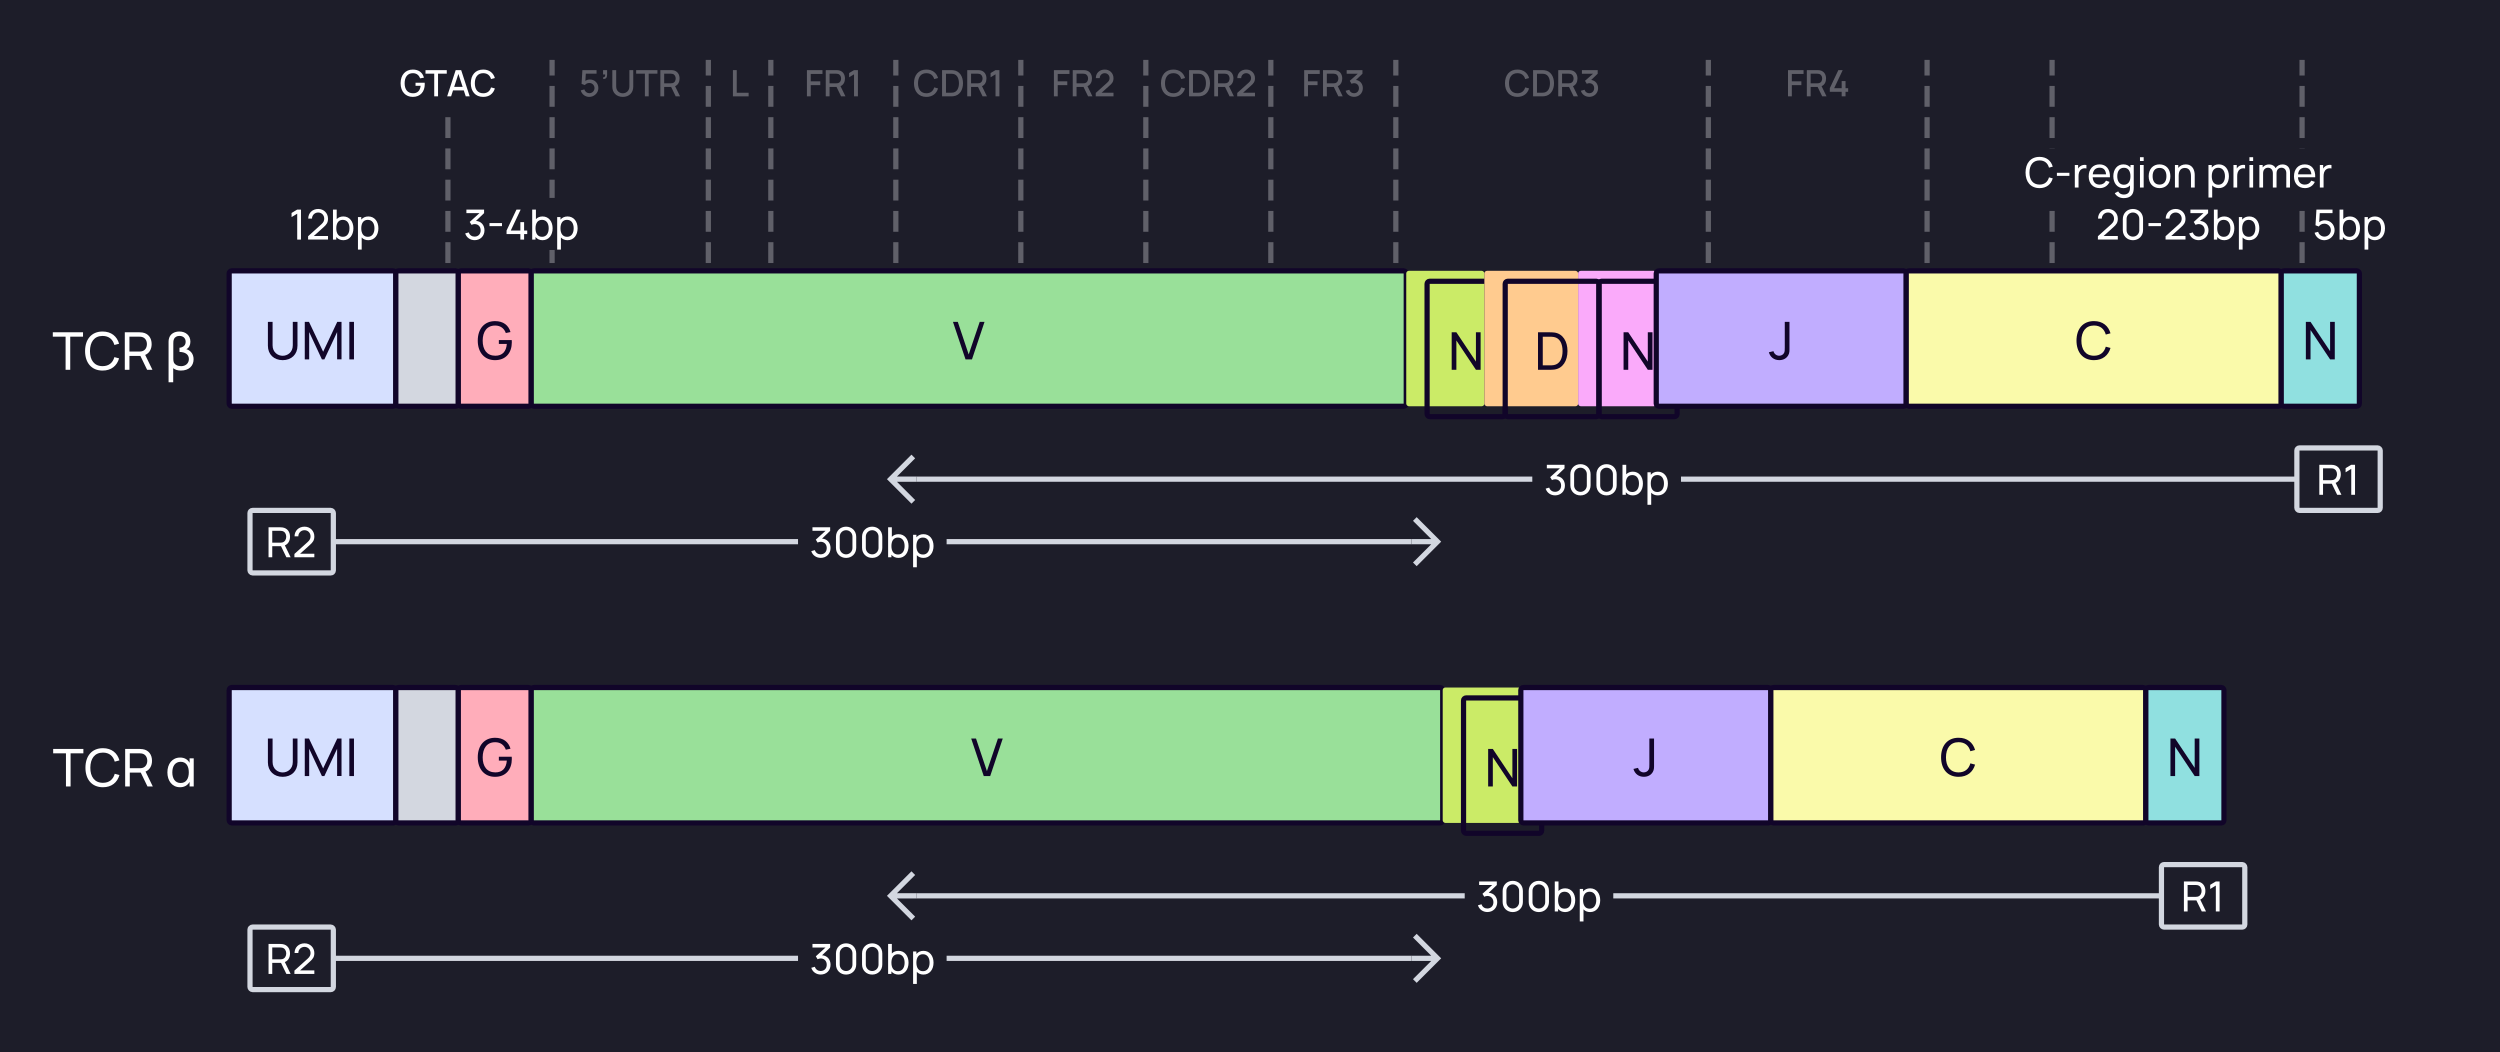 <svg width="960" height="404" viewBox="0 0 960 404" fill="none" xmlns="http://www.w3.org/2000/svg">
    <rect width="960" height="404" fill="#1D1D29"/>
    <path d="M788 112V24" stroke="white" stroke-opacity="0.3" stroke-width="2" stroke-linecap="square" stroke-dasharray="6 6"/>
    <path d="M884 112V24" stroke="white" stroke-opacity="0.3" stroke-width="2" stroke-linecap="square" stroke-dasharray="6 6"/>
    <rect x="767" y="57" width="136" height="21" fill="#1D1D29"/>
    <path d="M25.188 142H26.968V129.29H31.878V127.6H20.278V129.29H25.188V142ZM39.39 142.3C42.72 142.3 44.91 140.47 45.73 137.61L43.92 137.13C43.33 139.27 41.82 140.6 39.39 140.6C36.17 140.6 34.53 138.25 34.55 134.8C34.57 131.35 36.17 129 39.39 129C41.82 129 43.33 130.33 43.92 132.47L45.73 131.99C44.91 129.13 42.72 127.3 39.39 127.3C35.08 127.3 32.67 130.36 32.67 134.8C32.67 139.24 35.08 142.3 39.39 142.3ZM47.923 142H49.703V136.68H53.913L56.493 142H58.533L55.753 136.29C57.383 135.61 58.233 134.04 58.233 132.14C58.233 129.85 57.003 128.04 54.673 127.68C54.303 127.62 53.893 127.6 53.613 127.6H47.923V142ZM49.703 134.99V129.29H53.553C53.803 129.29 54.153 129.31 54.453 129.38C55.833 129.69 56.413 130.94 56.413 132.14C56.413 133.34 55.833 134.59 54.453 134.9C54.153 134.97 53.803 134.99 53.553 134.99H49.703ZM64.73 131.2V146.8H66.51V141.39C67.22 141.96 68.21 142.3 69.44 142.3C72.49 142.3 74.34 140.57 74.34 137.95C74.34 135.74 72.94 134.44 71.55 134.09C72.6 133.58 73.11 132.5 73.11 131.22C73.11 128.84 71.36 127.3 68.87 127.3C67.01 127.3 65.48 128.16 64.95 129.78C64.8 130.23 64.73 130.71 64.73 131.2ZM66.55 137.71V131.86C66.55 131.44 66.57 130.8 66.78 130.28C67.14 129.35 68.02 128.99 68.91 128.99C70.29 128.99 71.29 129.82 71.29 131.24C71.29 132.67 70.29 133.4 68.92 133.54V135.14C71.11 135.18 72.53 136.1 72.53 137.87C72.53 139.52 71.29 140.61 69.52 140.61C68.27 140.61 67.03 140.04 66.7 139.01C66.58 138.64 66.55 138.1 66.55 137.71Z" fill="white"/>
    <path d="M25.327 302H27.107V289.29H32.017V287.6H20.417V289.29H25.327V302ZM39.529 302.3C42.859 302.3 45.049 300.47 45.869 297.61L44.059 297.13C43.469 299.27 41.959 300.6 39.529 300.6C36.309 300.6 34.669 298.25 34.689 294.8C34.709 291.35 36.309 289 39.529 289C41.959 289 43.469 290.33 44.059 292.47L45.869 291.99C45.049 289.13 42.859 287.3 39.529 287.3C35.219 287.3 32.809 290.36 32.809 294.8C32.809 299.24 35.219 302.3 39.529 302.3ZM48.062 302H49.842V296.68H54.052L56.632 302H58.672L55.892 296.29C57.522 295.61 58.372 294.04 58.372 292.14C58.372 289.85 57.142 288.04 54.812 287.68C54.442 287.62 54.032 287.6 53.752 287.6H48.062V302ZM49.842 294.99V289.29H53.692C53.942 289.29 54.292 289.31 54.592 289.38C55.972 289.69 56.552 290.94 56.552 292.14C56.552 293.34 55.972 294.59 54.592 294.9C54.292 294.97 53.942 294.99 53.692 294.99H49.842ZM69.148 302.3C70.788 302.3 72.099 301.54 72.799 300.24V302H74.388V291.2H72.799V292.93C72.109 291.65 70.849 290.9 69.198 290.9C66.099 290.9 64.278 293.35 64.278 296.6C64.278 299.83 66.088 302.3 69.148 302.3ZM66.168 296.6C66.168 294.19 67.278 292.53 69.388 292.53C71.499 292.53 72.499 294.2 72.499 296.59C72.499 298.96 71.508 300.67 69.368 300.67C67.198 300.67 66.168 298.88 66.168 296.6Z" fill="white"/>
    <path d="M740 112V24" stroke="white" stroke-opacity="0.3" stroke-width="2" stroke-linecap="square" stroke-dasharray="6 6"/>
    <path d="M212 112V24" stroke="white" stroke-opacity="0.3" stroke-width="2" stroke-linecap="square" stroke-dasharray="6 6"/>
    <path d="M226.268 37.21C228.151 37.21 229.768 35.705 229.768 33.829C229.768 31.939 228.382 30.525 226.499 30.525C225.904 30.525 225.274 30.714 224.777 31.071L224.945 28.299H229.075V26.92H223.636L223.328 32.219L224.602 32.667C224.917 32.247 225.484 31.855 226.31 31.855C227.388 31.855 228.291 32.723 228.291 33.829C228.291 34.907 227.416 35.796 226.31 35.796C225.47 35.796 224.637 35.229 224.406 34.333L222.999 34.711C223.412 36.181 224.714 37.21 226.268 37.21ZM231.672 29.629L231.581 30.28C232.589 30.462 233.128 29.846 233.128 28.747V26.92H231.581V28.607H232.386C232.456 29.202 232.281 29.678 231.672 29.629ZM239.15 37.21C241.523 37.21 243.168 35.663 243.168 33.29V26.92H241.684V33.213C241.684 34.914 240.417 35.831 239.15 35.831C237.897 35.831 236.616 34.935 236.616 33.213V26.92L235.132 26.927V33.29C235.132 35.663 236.777 37.21 239.15 37.21ZM247.639 37H249.102V28.299H252.455V26.92H244.286V28.299H247.639V37ZM253.576 37H255.039V33.381H257.713L259.47 37H261.143L259.239 33.094C260.38 32.597 260.954 31.491 260.954 30.147C260.954 28.516 260.114 27.235 258.427 26.976C258.161 26.934 257.846 26.92 257.65 26.92H253.576V37ZM255.039 31.995V28.299H257.594C257.776 28.299 258.021 28.313 258.231 28.369C259.127 28.579 259.463 29.405 259.463 30.147C259.463 30.889 259.127 31.715 258.231 31.932C258.021 31.981 257.776 31.995 257.594 31.995H255.039Z" fill="white" fill-opacity="0.3"/>
    <path d="M272 112V24" stroke="white" stroke-opacity="0.3" stroke-width="2" stroke-linecap="square" stroke-dasharray="6 6"/>
    <path d="M281.442 37H287.469V35.621H282.905V26.92H281.442V37Z" fill="white" fill-opacity="0.3"/>
    <path d="M296 112V24" stroke="white" stroke-opacity="0.3" stroke-width="2" stroke-linecap="square" stroke-dasharray="6 6"/>
    <path d="M309.858 37H311.321V32.695H314.989V31.225H311.321V28.383H315.829V26.92H309.858V37ZM317.09 37H318.553V33.381H321.227L322.984 37H324.657L322.753 33.094C323.894 32.597 324.468 31.491 324.468 30.147C324.468 28.516 323.628 27.235 321.941 26.976C321.675 26.934 321.36 26.92 321.164 26.92H317.09V37ZM318.553 31.995V28.299H321.108C321.29 28.299 321.535 28.313 321.745 28.369C322.641 28.579 322.977 29.405 322.977 30.147C322.977 30.889 322.641 31.715 321.745 31.932C321.535 31.981 321.29 31.995 321.108 31.995H318.553ZM327.953 37H329.444V26.92H327.953L326.056 28.054V29.685L327.953 28.53V37Z" fill="white" fill-opacity="0.3"/>
    <path d="M344 112V24" stroke="white" stroke-opacity="0.3" stroke-width="2" stroke-linecap="square" stroke-dasharray="6 6"/>
    <path d="M355.735 37.21C358.059 37.21 359.62 35.943 360.215 33.955L358.731 33.556C358.332 34.963 357.331 35.817 355.735 35.817C353.593 35.817 352.501 34.27 352.515 31.96C352.522 29.65 353.593 28.103 355.735 28.103C357.331 28.103 358.332 28.957 358.731 30.364L360.215 29.965C359.62 27.977 358.059 26.71 355.735 26.71C352.711 26.71 350.968 28.845 350.968 31.96C350.968 35.075 352.711 37.21 355.735 37.21ZM361.754 37H364.911C365.093 37 365.695 37 366.164 36.937C368.53 36.636 369.79 34.529 369.79 31.96C369.79 29.391 368.53 27.284 366.164 26.983C365.695 26.92 365.093 26.92 364.911 26.92H361.754V37ZM363.252 35.607V28.313H364.911C365.219 28.313 365.723 28.32 366.059 28.383C367.571 28.663 368.236 30.189 368.236 31.96C368.236 33.689 367.599 35.243 366.059 35.537C365.723 35.6 365.233 35.607 364.911 35.607H363.252ZM371.42 37H372.883V33.381H375.557L377.314 37H378.987L377.083 33.094C378.224 32.597 378.798 31.491 378.798 30.147C378.798 28.516 377.958 27.235 376.271 26.976C376.005 26.934 375.69 26.92 375.494 26.92H371.42V37ZM372.883 31.995V28.299H375.438C375.62 28.299 375.865 28.313 376.075 28.369C376.971 28.579 377.307 29.405 377.307 30.147C377.307 30.889 376.971 31.715 376.075 31.932C375.865 31.981 375.62 31.995 375.438 31.995H372.883ZM382.283 37H383.774V26.92H382.283L380.386 28.054V29.685L382.283 28.53V37Z" fill="white" fill-opacity="0.3"/>
    <path d="M392 112V24" stroke="white" stroke-opacity="0.3" stroke-width="2" stroke-linecap="square" stroke-dasharray="6 6"/>
    <path d="M404.703 37H406.166V32.695H409.834V31.225H406.166V28.383H410.674V26.92H404.703V37ZM411.935 37H413.398V33.381H416.072L417.829 37H419.502L417.598 33.094C418.739 32.597 419.313 31.491 419.313 30.147C419.313 28.516 418.473 27.235 416.786 26.976C416.52 26.934 416.205 26.92 416.009 26.92H411.935V37ZM413.398 31.995V28.299H415.953C416.135 28.299 416.38 28.313 416.59 28.369C417.486 28.579 417.822 29.405 417.822 30.147C417.822 30.889 417.486 31.715 416.59 31.932C416.38 31.981 416.135 31.995 415.953 31.995H413.398ZM420.761 36.993H427.579V35.6H423.022L425.941 32.996C427.033 32.037 427.579 31.407 427.579 30.028C427.579 28.117 426.144 26.71 424.24 26.71C422.231 26.71 420.796 28.047 420.796 30H422.294C422.28 28.985 423.092 28.103 424.212 28.103C425.297 28.103 426.074 28.929 426.074 30.007C426.074 30.581 425.864 31.127 425.157 31.757L420.768 35.691L420.761 36.993Z" fill="white" fill-opacity="0.3"/>
    <path d="M440 112V24" stroke="white" stroke-opacity="0.3" stroke-width="2" stroke-linecap="square" stroke-dasharray="6 6"/>
    <path d="M450.58 37.21C452.904 37.21 454.465 35.943 455.06 33.955L453.576 33.556C453.177 34.963 452.176 35.817 450.58 35.817C448.438 35.817 447.346 34.27 447.36 31.96C447.367 29.65 448.438 28.103 450.58 28.103C452.176 28.103 453.177 28.957 453.576 30.364L455.06 29.965C454.465 27.977 452.904 26.71 450.58 26.71C447.556 26.71 445.813 28.845 445.813 31.96C445.813 35.075 447.556 37.21 450.58 37.21ZM456.599 37H459.756C459.938 37 460.54 37 461.009 36.937C463.375 36.636 464.635 34.529 464.635 31.96C464.635 29.391 463.375 27.284 461.009 26.983C460.54 26.92 459.938 26.92 459.756 26.92H456.599V37ZM458.097 35.607V28.313H459.756C460.064 28.313 460.568 28.32 460.904 28.383C462.416 28.663 463.081 30.189 463.081 31.96C463.081 33.689 462.444 35.243 460.904 35.537C460.568 35.6 460.078 35.607 459.756 35.607H458.097ZM466.265 37H467.728V33.381H470.402L472.159 37H473.832L471.928 33.094C473.069 32.597 473.643 31.491 473.643 30.147C473.643 28.516 472.803 27.235 471.116 26.976C470.85 26.934 470.535 26.92 470.339 26.92H466.265V37ZM467.728 31.995V28.299H470.283C470.465 28.299 470.71 28.313 470.92 28.369C471.816 28.579 472.152 29.405 472.152 30.147C472.152 30.889 471.816 31.715 470.92 31.932C470.71 31.981 470.465 31.995 470.283 31.995H467.728ZM475.091 36.993H481.909V35.6H477.352L480.271 32.996C481.363 32.037 481.909 31.407 481.909 30.028C481.909 28.117 480.474 26.71 478.57 26.71C476.561 26.71 475.126 28.047 475.126 30H476.624C476.61 28.985 477.422 28.103 478.542 28.103C479.627 28.103 480.404 28.929 480.404 30.007C480.404 30.581 480.194 31.127 479.487 31.757L475.098 35.691L475.091 36.993Z" fill="white" fill-opacity="0.3"/>
    <path d="M488 112V24" stroke="white" stroke-opacity="0.3" stroke-width="2" stroke-linecap="square" stroke-dasharray="6 6"/>
    <path d="M500.805 37H502.268V32.695H505.936V31.225H502.268V28.383H506.776V26.92H500.805V37ZM508.038 37H509.501V33.381H512.175L513.932 37H515.605L513.701 33.094C514.842 32.597 515.416 31.491 515.416 30.147C515.416 28.516 514.576 27.235 512.889 26.976C512.623 26.934 512.308 26.92 512.112 26.92H508.038V37ZM509.501 31.995V28.299H512.056C512.238 28.299 512.483 28.313 512.693 28.369C513.589 28.579 513.925 29.405 513.925 30.147C513.925 30.889 513.589 31.715 512.693 31.932C512.483 31.981 512.238 31.995 512.056 31.995H509.501ZM519.964 37.189C521.847 37.189 523.331 35.796 523.331 33.871C523.331 32.233 522.323 30.924 520.692 30.707L523.184 28.313V26.92H517.122V28.313H521.392L518.312 31.036L518.998 32.191C519.285 32.037 519.628 31.939 519.95 31.939C521.07 31.939 521.833 32.751 521.833 33.871C521.833 34.984 521.07 35.789 519.964 35.803C519.138 35.81 518.403 35.341 518.137 34.466L516.723 34.858C517.15 36.293 518.466 37.189 519.964 37.189Z" fill="white" fill-opacity="0.3"/>
    <path d="M536 112V24" stroke="white" stroke-opacity="0.3" stroke-width="2" stroke-linecap="square" stroke-dasharray="6 6"/>
    <path d="M172 46L172 110" stroke="white" stroke-opacity="0.3" stroke-width="2" stroke-linecap="square" stroke-dasharray="6 6"/>
    <path d="M158.509 37.21C161.442 37.21 163.108 35.166 163.108 32.359C163.108 32.289 163.101 31.939 163.08 31.764H159.566V32.94H161.526C161.323 34.809 160.322 35.838 158.593 35.817C156.451 35.803 155.373 34.27 155.38 31.96C155.387 29.65 156.451 28.089 158.593 28.103C159.979 28.117 160.903 28.887 161.309 30.091L162.793 29.825C162.275 27.886 160.875 26.717 158.509 26.717C155.751 26.717 153.826 28.705 153.826 31.96C153.826 35.264 155.807 37.21 158.509 37.21ZM166.743 37H168.206V28.299H171.559V26.92H163.39V28.299H166.743V37ZM171.706 37H173.225L173.96 34.725H178.097L178.846 37H180.365L177.089 26.92H174.982L171.706 37ZM174.408 33.353L176.018 28.383L177.649 33.353H174.408ZM185.554 37.21C187.878 37.21 189.439 35.943 190.034 33.955L188.55 33.556C188.151 34.963 187.15 35.817 185.554 35.817C183.412 35.817 182.32 34.27 182.334 31.96C182.341 29.65 183.412 28.103 185.554 28.103C187.15 28.103 188.151 28.957 188.55 30.364L190.034 29.965C189.439 27.977 187.878 26.71 185.554 26.71C182.53 26.71 180.787 28.845 180.787 31.96C180.787 35.075 182.53 37.21 185.554 37.21Z" fill="white"/>
    <path d="M582.682 37.21C585.006 37.21 586.567 35.943 587.162 33.955L585.678 33.556C585.279 34.963 584.278 35.817 582.682 35.817C580.54 35.817 579.448 34.27 579.462 31.96C579.469 29.65 580.54 28.103 582.682 28.103C584.278 28.103 585.279 28.957 585.678 30.364L587.162 29.965C586.567 27.977 585.006 26.71 582.682 26.71C579.658 26.71 577.915 28.845 577.915 31.96C577.915 35.075 579.658 37.21 582.682 37.21ZM588.702 37H591.859C592.041 37 592.643 37 593.112 36.937C595.478 36.636 596.738 34.529 596.738 31.96C596.738 29.391 595.478 27.284 593.112 26.983C592.643 26.92 592.041 26.92 591.859 26.92H588.702V37ZM590.2 35.607V28.313H591.859C592.167 28.313 592.671 28.32 593.007 28.383C594.519 28.663 595.184 30.189 595.184 31.96C595.184 33.689 594.547 35.243 593.007 35.537C592.671 35.6 592.181 35.607 591.859 35.607H590.2ZM598.368 37H599.831V33.381H602.505L604.262 37H605.935L604.031 33.094C605.172 32.597 605.746 31.491 605.746 30.147C605.746 28.516 604.906 27.235 603.219 26.976C602.953 26.934 602.638 26.92 602.442 26.92H598.368V37ZM599.831 31.995V28.299H602.386C602.568 28.299 602.813 28.313 603.023 28.369C603.919 28.579 604.255 29.405 604.255 30.147C604.255 30.889 603.919 31.715 603.023 31.932C602.813 31.981 602.568 31.995 602.386 31.995H599.831ZM610.294 37.189C612.177 37.189 613.661 35.796 613.661 33.871C613.661 32.233 612.653 30.924 611.022 30.707L613.514 28.313V26.92H607.452V28.313H611.722L608.642 31.036L609.328 32.191C609.615 32.037 609.958 31.939 610.28 31.939C611.4 31.939 612.163 32.751 612.163 33.871C612.163 34.984 611.4 35.789 610.294 35.803C609.468 35.81 608.733 35.341 608.467 34.466L607.053 34.858C607.48 36.293 608.796 37.189 610.294 37.189Z" fill="white" fill-opacity="0.3"/>
    <path d="M656 112V24" stroke="white" stroke-opacity="0.3" stroke-width="2" stroke-linecap="square" stroke-dasharray="6 6"/>
    <path d="M686.593 37H688.056V32.695H691.724V31.225H688.056V28.383H692.564V26.92H686.593V37ZM693.826 37H695.289V33.381H697.963L699.72 37H701.393L699.489 33.094C700.63 32.597 701.204 31.491 701.204 30.147C701.204 28.516 700.364 27.235 698.677 26.976C698.411 26.934 698.096 26.92 697.9 26.92H693.826V37ZM695.289 31.995V28.299H697.844C698.026 28.299 698.271 28.313 698.481 28.369C699.377 28.579 699.713 29.405 699.713 30.147C699.713 30.889 699.377 31.715 698.481 31.932C698.271 31.981 698.026 31.995 697.844 31.995H695.289ZM707.201 37H708.685V35.243H709.686V33.857H708.685V31.127H707.201V33.857H704.324L707.6 26.92H705.927L702.651 33.857V35.243H707.201V37Z" fill="white" fill-opacity="0.3"/>
    <path d="M783.184 72.24C785.848 72.24 787.6 70.776 788.256 68.488L786.808 68.104C786.336 69.816 785.128 70.88 783.184 70.88C780.608 70.88 779.296 69 779.312 66.24C779.328 63.48 780.608 61.6 783.184 61.6C785.128 61.6 786.336 62.664 786.808 64.376L788.256 63.992C787.6 61.704 785.848 60.24 783.184 60.24C779.736 60.24 777.808 62.688 777.808 66.24C777.808 69.792 779.736 72.24 783.184 72.24ZM789.851 67.544H794.651V66.368H789.851V67.544ZM796.729 72H798.161V67.664C798.161 66.64 798.369 65.624 799.209 65.024C799.809 64.584 800.585 64.544 801.185 64.696V63.36C800.417 63.192 799.401 63.352 798.737 63.888C798.449 64.096 798.193 64.392 798.001 64.728V63.36H796.729V72ZM806.286 72.24C807.958 72.24 809.39 71.368 810.07 69.84L808.702 69.368C808.222 70.352 807.358 70.888 806.222 70.888C804.63 70.888 803.702 69.872 803.59 68.08H810.214C810.342 65.008 808.822 63.12 806.222 63.12C803.71 63.12 802.062 64.904 802.062 67.736C802.062 70.44 803.734 72.24 806.286 72.24ZM803.614 66.936C803.814 65.296 804.718 64.4 806.27 64.4C807.734 64.4 808.558 65.24 808.734 66.936H803.614ZM815.491 76.08C817.555 76.08 818.915 75.224 819.251 73.384C819.331 72.96 819.355 72.536 819.355 72.056V63.36H818.091V64.328C817.459 63.568 816.555 63.12 815.379 63.12C812.979 63.12 811.515 65.08 811.515 67.672C811.515 70.264 812.971 72.24 815.387 72.24C816.451 72.24 817.307 71.856 817.923 71.208V72.04C817.939 73.8 817.147 74.704 815.499 74.704C814.659 74.704 813.803 74.344 813.379 73.496L812.075 74.184C812.795 75.472 814.131 76.08 815.491 76.08ZM813.027 67.672C813.027 65.848 813.843 64.424 815.603 64.424C817.291 64.424 818.091 65.76 818.091 67.672C818.091 69.568 817.307 70.936 815.563 70.936C813.859 70.936 813.027 69.512 813.027 67.672ZM821.749 61.832H823.173V60.36H821.749V61.832ZM821.749 72H823.173V63.36H821.749V72ZM829.253 72.24C831.821 72.24 833.421 70.384 833.421 67.672C833.421 65 831.845 63.12 829.253 63.12C826.717 63.12 825.093 64.96 825.093 67.672C825.093 70.352 826.669 72.24 829.253 72.24ZM826.605 67.672C826.605 65.784 827.445 64.472 829.253 64.472C831.021 64.472 831.909 65.728 831.909 67.672C831.909 69.576 831.037 70.888 829.253 70.888C827.509 70.888 826.605 69.624 826.605 67.672ZM841.335 67.672V72H842.775V67.224C842.775 65.584 842.119 63.136 839.335 63.136C838.087 63.136 837.095 63.616 836.455 64.472V63.36H835.175V72H836.615V67.448C836.615 65.448 837.559 64.488 838.991 64.488C840.815 64.488 841.335 66.048 841.335 67.672ZM852.026 72.24C854.442 72.24 855.898 70.264 855.898 67.672C855.898 65.08 854.434 63.12 852.034 63.12C850.858 63.12 849.954 63.568 849.322 64.328V63.36H848.05V75.84H849.482V71.2C850.098 71.856 850.954 72.24 852.026 72.24ZM849.322 67.672C849.322 65.76 850.122 64.424 851.81 64.424C853.57 64.424 854.386 65.848 854.386 67.672C854.386 69.512 853.554 70.936 851.85 70.936C850.106 70.936 849.322 69.568 849.322 67.672ZM857.651 72H859.083V67.664C859.083 66.64 859.291 65.624 860.131 65.024C860.731 64.584 861.507 64.544 862.107 64.696V63.36C861.339 63.192 860.323 63.352 859.659 63.888C859.371 64.096 859.115 64.392 858.923 64.728V63.36H857.651V72ZM863.78 61.832H865.204V60.36H863.78V61.832ZM863.78 72H865.204V63.36H863.78V72ZM877.94 66.472L877.932 72H879.356L879.364 66.16C879.364 64.32 878.26 63.136 876.46 63.136C875.324 63.136 874.356 63.672 873.844 64.56C873.38 63.656 872.492 63.136 871.324 63.136C870.292 63.136 869.412 63.576 868.868 64.28V63.36H867.596V72H869.028V66.512C869.028 65.248 869.78 64.408 870.908 64.408C872.036 64.408 872.78 65.216 872.78 66.528L872.772 72H874.188L874.196 66.512C874.196 65.056 875.116 64.408 876.084 64.408C877.172 64.408 877.94 65.184 877.94 66.472ZM885.114 72.24C886.786 72.24 888.218 71.368 888.898 69.84L887.53 69.368C887.05 70.352 886.186 70.888 885.05 70.888C883.458 70.888 882.53 69.872 882.418 68.08H889.042C889.17 65.008 887.65 63.12 885.05 63.12C882.538 63.12 880.89 64.904 880.89 67.736C880.89 70.44 882.562 72.24 885.114 72.24ZM882.442 66.936C882.642 65.296 883.546 64.4 885.098 64.4C886.562 64.4 887.386 65.24 887.562 66.936H882.442ZM890.823 72H892.255V67.664C892.255 66.64 892.463 65.624 893.303 65.024C893.903 64.584 894.679 64.544 895.279 64.696V63.36C894.511 63.192 893.495 63.352 892.831 63.888C892.543 64.096 892.287 64.392 892.095 64.728V63.36H890.823V72ZM805.589 91.992H813.245V90.632H807.781L811.493 87.296C812.677 86.248 813.245 85.488 813.245 83.976C813.245 81.856 811.629 80.24 809.493 80.24C807.277 80.24 805.645 81.784 805.645 83.952H807.101C807.085 82.696 808.093 81.6 809.469 81.6C810.797 81.6 811.789 82.632 811.789 83.96C811.789 84.688 811.557 85.352 810.709 86.112L805.597 90.712L805.589 91.992ZM819.047 92.24C821.287 92.24 822.935 90.592 822.935 88.352V84.128C822.935 81.888 821.287 80.24 819.047 80.24C816.807 80.24 815.159 81.888 815.159 84.128V88.352C815.159 90.592 816.807 92.24 819.047 92.24ZM816.607 88.432V84.04C816.607 82.688 817.695 81.6 819.047 81.6C820.399 81.6 821.487 82.688 821.487 84.04V88.432C821.487 89.784 820.399 90.872 819.047 90.872C817.695 90.872 816.607 89.784 816.607 88.432ZM825.015 86.824H829.815V85.648H825.015V86.824ZM831.573 91.992H839.229V90.632H833.765L837.477 87.296C838.661 86.248 839.229 85.488 839.229 83.976C839.229 81.856 837.613 80.24 835.477 80.24C833.261 80.24 831.629 81.784 831.629 83.952H833.085C833.069 82.696 834.077 81.6 835.453 81.6C836.781 81.6 837.773 82.632 837.773 83.96C837.773 84.688 837.541 85.352 836.693 86.112L831.581 90.712L831.573 91.992ZM844.303 92.224C846.439 92.224 848.063 90.664 848.063 88.456C848.063 86.44 846.783 84.944 844.799 84.832L847.911 81.848V80.48H841.119V81.84H846.143L842.399 85.224L843.087 86.352C843.447 86.168 843.887 86.048 844.279 86.048C845.663 86.048 846.599 87.032 846.599 88.456C846.599 89.864 845.695 90.84 844.295 90.864C843.271 90.88 842.375 90.312 842.031 89.24L840.663 89.632C841.151 91.232 842.591 92.224 844.303 92.224ZM854.111 92.24C856.527 92.24 857.983 90.264 857.983 87.672C857.983 85.08 856.519 83.12 854.119 83.12C853.039 83.12 852.183 83.496 851.567 84.144V80.48H850.135V92H851.407V91.024C852.039 91.784 852.943 92.24 854.111 92.24ZM851.407 87.672C851.407 85.76 852.207 84.424 853.895 84.424C855.655 84.424 856.471 85.848 856.471 87.672C856.471 89.512 855.639 90.936 853.935 90.936C852.191 90.936 851.407 89.568 851.407 87.672ZM863.705 92.24C866.121 92.24 867.577 90.264 867.577 87.672C867.577 85.08 866.113 83.12 863.713 83.12C862.537 83.12 861.633 83.568 861.001 84.328V83.36H859.729V95.84H861.161V91.2C861.777 91.856 862.633 92.24 863.705 92.24ZM861.001 87.672C861.001 85.76 861.801 84.424 863.489 84.424C865.249 84.424 866.065 85.848 866.065 87.672C866.065 89.512 865.233 90.936 863.529 90.936C861.785 90.936 861.001 89.568 861.001 87.672Z" fill="white"/>
    <path d="M892.528 92.24C894.672 92.24 896.488 90.504 896.488 88.376C896.488 86.232 894.864 84.584 892.728 84.584C891.952 84.584 891.176 84.848 890.576 85.328L890.784 81.832H895.688V80.48H889.504L889.152 86.504L890.416 86.984C890.832 86.384 891.552 85.896 892.568 85.896C893.912 85.896 895.056 86.984 895.056 88.376C895.056 89.728 893.968 90.856 892.568 90.856C891.496 90.856 890.456 90.144 890.168 89.008L888.8 89.376C889.264 91.056 890.744 92.24 892.528 92.24ZM902.369 92.24C904.785 92.24 906.241 90.264 906.241 87.672C906.241 85.08 904.777 83.12 902.377 83.12C901.297 83.12 900.441 83.496 899.825 84.144V80.48H898.393V92H899.665V91.024C900.297 91.784 901.201 92.24 902.369 92.24ZM899.665 87.672C899.665 85.76 900.465 84.424 902.153 84.424C903.913 84.424 904.729 85.848 904.729 87.672C904.729 89.512 903.897 90.936 902.193 90.936C900.449 90.936 899.665 89.568 899.665 87.672ZM911.963 92.24C914.379 92.24 915.835 90.264 915.835 87.672C915.835 85.08 914.371 83.12 911.971 83.12C910.795 83.12 909.891 83.568 909.259 84.328V83.36H907.987V95.84H909.419V91.2C910.035 91.856 910.891 92.24 911.963 92.24ZM909.259 87.672C909.259 85.76 910.059 84.424 911.747 84.424C913.507 84.424 914.323 85.848 914.323 87.672C914.323 89.512 913.491 90.936 911.787 90.936C910.043 90.936 909.259 89.568 909.259 87.672Z" fill="white"/>
    <rect width="43" height="20" transform="translate(107 76)" fill="#1D1D29"/>
    <path d="M114.128 92H115.576V80.48H114.128L111.96 81.776V83.368L114.128 82.056V92ZM118.3 91.992H125.956V90.632H120.492L124.204 87.296C125.388 86.248 125.956 85.488 125.956 83.976C125.956 81.856 124.34 80.24 122.204 80.24C119.988 80.24 118.356 81.784 118.356 83.952H119.812C119.796 82.696 120.804 81.6 122.18 81.6C123.508 81.6 124.5 82.632 124.5 83.96C124.5 84.688 124.268 85.352 123.42 86.112L118.308 90.712L118.3 91.992ZM131.838 92.24C134.254 92.24 135.71 90.264 135.71 87.672C135.71 85.08 134.246 83.12 131.846 83.12C130.766 83.12 129.91 83.496 129.294 84.144V80.48H127.862V92H129.134V91.024C129.766 91.784 130.67 92.24 131.838 92.24ZM129.134 87.672C129.134 85.76 129.934 84.424 131.622 84.424C133.382 84.424 134.198 85.848 134.198 87.672C134.198 89.512 133.366 90.936 131.662 90.936C129.918 90.936 129.134 89.568 129.134 87.672ZM141.432 92.24C143.848 92.24 145.304 90.264 145.304 87.672C145.304 85.08 143.84 83.12 141.44 83.12C140.264 83.12 139.36 83.568 138.728 84.328V83.36H137.456V95.84H138.888V91.2C139.504 91.856 140.36 92.24 141.432 92.24ZM138.728 87.672C138.728 85.76 139.528 84.424 141.216 84.424C142.976 84.424 143.792 85.848 143.792 87.672C143.792 89.512 142.96 90.936 141.256 90.936C139.512 90.936 138.728 89.568 138.728 87.672Z" fill="white"/>
    <rect width="53" height="20" transform="translate(174 76)" fill="#1D1D29"/>
    <path d="M182.28 92.224C184.416 92.224 186.04 90.664 186.04 88.456C186.04 86.44 184.76 84.944 182.776 84.832L185.888 81.848V80.48H179.096V81.84H184.12L180.376 85.224L181.064 86.352C181.424 86.168 181.864 86.048 182.256 86.048C183.64 86.048 184.576 87.032 184.576 88.456C184.576 89.864 183.672 90.84 182.272 90.864C181.248 90.88 180.352 90.312 180.008 89.24L178.64 89.632C179.128 91.232 180.568 92.224 182.28 92.224ZM187.96 86.824H192.76V85.648H187.96V86.824ZM199.815 92H201.255V89.88H202.455V88.528H201.255V85.288H199.815V88.528H196.135L199.935 80.48H198.319L194.519 88.528V89.88H199.815V92ZM208.338 92.24C210.754 92.24 212.21 90.264 212.21 87.672C212.21 85.08 210.746 83.12 208.346 83.12C207.266 83.12 206.41 83.496 205.794 84.144V80.48H204.362V92H205.634V91.024C206.266 91.784 207.17 92.24 208.338 92.24ZM205.634 87.672C205.634 85.76 206.434 84.424 208.122 84.424C209.882 84.424 210.698 85.848 210.698 87.672C210.698 89.512 209.866 90.936 208.162 90.936C206.418 90.936 205.634 89.568 205.634 87.672ZM217.932 92.24C220.348 92.24 221.804 90.264 221.804 87.672C221.804 85.08 220.34 83.12 217.94 83.12C216.764 83.12 215.86 83.568 215.228 84.328V83.36H213.956V95.84H215.388V91.2C216.004 91.856 216.86 92.24 217.932 92.24ZM215.228 87.672C215.228 85.76 216.028 84.424 217.716 84.424C219.476 84.424 220.292 85.848 220.292 87.672C220.292 89.512 219.46 90.936 217.756 90.936C216.012 90.936 215.228 89.568 215.228 87.672Z" fill="white"/>
    <g filter="url(#filter0_i_5932_37840)">
        <rect x="96" y="108" width="64" height="52" rx="1" fill="#D6E0FF"/>
        <path d="M116.553 142.3C119.893 142.3 122.233 140.1 122.233 136.75V127.6H120.433V136.6C120.433 139.31 118.393 140.62 116.553 140.62C114.733 140.62 112.673 139.33 112.673 136.6V127.6L110.873 127.61V136.75C110.873 140.11 113.213 142.3 116.553 142.3ZM125.033 142H126.723V131.51L131.613 142H132.563L137.453 131.51V141.99H139.143V127.6H137.503L132.093 139.07L126.653 127.6H125.033V142ZM142.147 142H143.927V127.6H142.147V142Z" fill="#110529"/>
        <rect x="96" y="108" width="64" height="52" rx="1" stroke="#110529" stroke-width="2" stroke-linecap="round"/>
    </g>
    <g filter="url(#filter1_i_5932_37840)">
        <rect x="160" y="108" width="24" height="52" rx="1" fill="#D3D7E0"/>
        <rect x="160" y="108" width="24" height="52" rx="1" stroke="#110529" stroke-width="2" stroke-linecap="round"/>
    </g>
    <g filter="url(#filter2_i_5932_37840)">
        <rect x="184" y="108" width="28" height="52" rx="1" fill="#FFADBA"/>
        <path d="M198.091 142.3C202.301 142.3 204.541 139.39 204.541 135.44C204.541 135.32 204.531 134.87 204.501 134.59H199.561V136.06H202.621C202.401 138.93 200.961 140.62 198.181 140.6C194.961 140.58 193.331 138.25 193.351 134.8C193.371 131.35 194.961 128.99 198.181 129.01C200.231 129.02 201.621 130.14 202.231 131.88L204.031 131.51C203.281 128.92 201.311 127.31 198.091 127.31C194.061 127.31 191.461 130.21 191.461 134.8C191.461 139.44 194.121 142.3 198.091 142.3Z" fill="#110529"/>
        <rect x="184" y="108" width="28" height="52" rx="1" stroke="#110529" stroke-width="2" stroke-linecap="round"/>
    </g>
    <g filter="url(#filter3_i_5932_37840)">
        <rect x="212" y="108" width="336" height="52" rx="1" fill="#99E099"/>
        <path d="M378.758 142H381.238L386.058 127.6H384.208L379.978 140.11L375.788 127.6H373.938L378.758 142Z" fill="#110529"/>
        <rect x="212" y="108" width="336" height="52" rx="1" stroke="#110529" stroke-width="2" stroke-linecap="round"/>
    </g>
    <g filter="url(#filter4_i_5932_37840)">
        <rect x="548" y="108" width="30" height="52" rx="1" fill="#CBEB67"/>
    </g>
    <rect x="548" y="108" width="30" height="52" rx="1" stroke="#110529" stroke-width="2" stroke-linecap="round"/>
    <g filter="url(#filter5_i_5932_37840)">
        <rect x="614" y="108" width="30" height="52" rx="1" fill="#FAAAFA"/>
    </g>
    <rect x="614" y="108" width="30" height="52" rx="1" stroke="#110529" stroke-width="2" stroke-linecap="round"/>
    <g filter="url(#filter6_i_5932_37840)">
        <rect x="578" y="108" width="36" height="52" rx="1" fill="#FFCB8F"/>
    </g>
    <rect x="578" y="108" width="36" height="52" rx="1" stroke="#110529" stroke-width="2" stroke-linecap="round"/>
    <path d="M557.447 142H559.247V130.74L566.757 142H568.557V127.6H566.757V138.85L559.247 127.6H557.447V142Z" fill="#110529"/>
    <path d="M623.447 142H625.247V130.74L632.757 142H634.557V127.6H632.757V138.85L625.247 127.6H623.447V142Z" fill="#110529"/>
    <path d="M590.593 142H595.033C595.303 142 596.183 142 596.853 141.91C600.183 141.47 601.913 138.48 601.913 134.8C601.913 131.13 600.183 128.13 596.853 127.69C596.173 127.6 595.313 127.6 595.033 127.6H590.593V142ZM592.423 140.3V129.3H595.033C595.513 129.3 596.233 129.32 596.703 129.41C599.033 129.83 600.023 132.08 600.023 134.8C600.023 137.47 599.063 139.76 596.703 140.19C596.233 140.28 595.533 140.3 595.033 140.3H592.423Z" fill="#110529"/>
    <g filter="url(#filter7_i_5932_37840)">
        <rect x="644" y="108" width="96" height="52" rx="1" fill="#C1ADFF"/>
        <path d="M691.244 142.29C692.694 142.29 693.954 141.7 694.684 140.43C695.214 139.51 695.154 138.72 695.154 137.48V127.6H693.354V137.48C693.354 138.37 693.354 138.99 693.094 139.51C692.704 140.29 691.884 140.6 691.204 140.6C690.134 140.6 689.224 139.83 689.014 138.85L687.244 139.27C687.754 141.11 689.224 142.29 691.244 142.29Z" fill="#110529"/>
        <rect x="644" y="108" width="96" height="52" rx="1" stroke="#110529" stroke-width="2" stroke-linecap="round"/>
    </g>
    <g filter="url(#filter8_i_5932_37840)">
        <rect x="740" y="108" width="144" height="52" rx="1" fill="#FAFAAA"/>
        <path d="M812.093 142.3C815.423 142.3 817.613 140.47 818.433 137.61L816.623 137.13C816.033 139.27 814.523 140.6 812.093 140.6C808.873 140.6 807.233 138.25 807.253 134.8C807.273 131.35 808.873 129 812.093 129C814.523 129 816.033 130.33 816.623 132.47L818.433 131.99C817.613 129.13 815.423 127.3 812.093 127.3C807.783 127.3 805.373 130.36 805.373 134.8C805.373 139.24 807.783 142.3 812.093 142.3Z" fill="#110529"/>
        <rect x="740" y="108" width="144" height="52" rx="1" stroke="#110529" stroke-width="2" stroke-linecap="round"/>
    </g>
    <g filter="url(#filter9_i_5932_37840)">
        <rect x="884" y="108" width="30" height="52" rx="1" fill="#90E0E0"/>
        <path d="M893.447 142H895.247V130.74L902.757 142H904.557V127.6H902.757V138.85L895.247 127.6H893.447V142Z" fill="#110529"/>
        <rect x="884" y="108" width="30" height="52" rx="1" stroke="#110529" stroke-width="2" stroke-linecap="round"/>
    </g>
    <g filter="url(#filter10_i_5932_37840)">
        <rect x="96" y="268" width="64" height="52" rx="1" fill="#D6E0FF"/>
        <path d="M116.553 302.3C119.893 302.3 122.233 300.1 122.233 296.75V287.6H120.433V296.6C120.433 299.31 118.393 300.62 116.553 300.62C114.733 300.62 112.673 299.33 112.673 296.6V287.6L110.873 287.61V296.75C110.873 300.11 113.213 302.3 116.553 302.3ZM125.033 302H126.723V291.51L131.613 302H132.563L137.453 291.51V301.99H139.143V287.6H137.503L132.093 299.07L126.653 287.6H125.033V302ZM142.147 302H143.927V287.6H142.147V302Z" fill="#110529"/>
        <rect x="96" y="268" width="64" height="52" rx="1" stroke="#110529" stroke-width="2" stroke-linecap="round"/>
    </g>
    <g filter="url(#filter11_i_5932_37840)">
        <rect x="160" y="268" width="24" height="52" rx="1" fill="#D3D7E0"/>
        <rect x="160" y="268" width="24" height="52" rx="1" stroke="#110529" stroke-width="2" stroke-linecap="round"/>
    </g>
    <g filter="url(#filter12_i_5932_37840)">
        <rect x="184" y="268" width="28" height="52" rx="1" fill="#FFADBA"/>
        <path d="M198.091 302.3C202.301 302.3 204.541 299.39 204.541 295.44C204.541 295.32 204.531 294.87 204.501 294.59H199.561V296.06H202.621C202.401 298.93 200.961 300.62 198.181 300.6C194.961 300.58 193.331 298.25 193.351 294.8C193.371 291.35 194.961 288.99 198.181 289.01C200.231 289.02 201.621 290.14 202.231 291.88L204.031 291.51C203.281 288.92 201.311 287.31 198.091 287.31C194.061 287.31 191.461 290.21 191.461 294.8C191.461 299.44 194.121 302.3 198.091 302.3Z" fill="#110529"/>
        <rect x="184" y="268" width="28" height="52" rx="1" stroke="#110529" stroke-width="2" stroke-linecap="round"/>
    </g>
    <g filter="url(#filter13_i_5932_37840)">
        <rect x="212" y="268" width="350" height="52" rx="1" fill="#99E099"/>
        <path d="M385.758 302H388.238L393.058 287.6H391.208L386.978 300.11L382.788 287.6H380.938L385.758 302Z" fill="#110529"/>
        <rect x="212" y="268" width="350" height="52" rx="1" stroke="#110529" stroke-width="2" stroke-linecap="round"/>
    </g>
    <g filter="url(#filter14_i_5932_37840)">
        <rect x="562" y="268" width="30" height="52" rx="1" fill="#CBEB67"/>
    </g>
    <rect x="562" y="268" width="30" height="52" rx="1" stroke="#110529" stroke-width="2" stroke-linecap="round"/>
    <path d="M571.447 302H573.247V290.74L580.757 302H582.557V287.6H580.757V298.85L573.247 287.6H571.447V302Z" fill="#110529"/>
    <g filter="url(#filter15_i_5932_37840)">
        <rect x="592" y="268" width="96" height="52" rx="1" fill="#C1ADFF"/>
        <path d="M639.244 302.29C640.694 302.29 641.954 301.7 642.684 300.43C643.214 299.51 643.154 298.72 643.154 297.48V287.6H641.354V297.48C641.354 298.37 641.354 298.99 641.094 299.51C640.704 300.29 639.884 300.6 639.204 300.6C638.134 300.6 637.224 299.83 637.014 298.85L635.244 299.27C635.754 301.11 637.224 302.29 639.244 302.29Z" fill="#110529"/>
        <rect x="592" y="268" width="96" height="52" rx="1" stroke="#110529" stroke-width="2" stroke-linecap="round"/>
    </g>
    <g filter="url(#filter16_i_5932_37840)">
        <rect x="688" y="268" width="144" height="52" rx="1" fill="#FAFAAA"/>
        <path d="M760.093 302.3C763.423 302.3 765.613 300.47 766.433 297.61L764.623 297.13C764.033 299.27 762.523 300.6 760.093 300.6C756.873 300.6 755.233 298.25 755.253 294.8C755.273 291.35 756.873 289 760.093 289C762.523 289 764.033 290.33 764.623 292.47L766.433 291.99C765.613 289.13 763.423 287.3 760.093 287.3C755.783 287.3 753.373 290.36 753.373 294.8C753.373 299.24 755.783 302.3 760.093 302.3Z" fill="#110529"/>
        <rect x="688" y="268" width="144" height="52" rx="1" stroke="#110529" stroke-width="2" stroke-linecap="round"/>
    </g>
    <g filter="url(#filter17_i_5932_37840)">
        <rect x="832" y="268" width="30" height="52" rx="1" fill="#90E0E0"/>
        <path d="M841.447 302H843.247V290.74L850.757 302H852.557V287.6H850.757V298.85L843.247 287.6H841.447V302Z" fill="#110529"/>
        <rect x="832" y="268" width="30" height="52" rx="1" stroke="#110529" stroke-width="2" stroke-linecap="round"/>
    </g>
    <path d="M342 184L341.293 184.707L340.586 184L341.293 183.293L342 184ZM349.293 175.293L350 174.586L351.414 176L350.707 176.707L349.293 175.293ZM350.707 191.293L351.414 192L350 193.414L349.293 192.707L350.707 191.293ZM352 185L342 185L342 183L352 183L352 185ZM341.293 183.293L349.293 175.293L350.707 176.707L342.707 184.707L341.293 183.293ZM342.707 183.293L350.707 191.293L349.293 192.707L341.293 184.707L342.707 183.293Z" fill="#D3D7E0"/>
    <path d="M588.5 184H352" stroke="#D3D7E0" stroke-width="2"/>
    <rect width="57" height="20" transform="translate(588.5 174)" fill="#1D1D29"/>
    <path d="M597.171 190.224C599.307 190.224 600.931 188.664 600.931 186.456C600.931 184.44 599.651 182.944 597.667 182.832L600.779 179.848V178.48H593.987V179.84H599.011L595.267 183.224L595.955 184.352C596.315 184.168 596.755 184.048 597.147 184.048C598.531 184.048 599.467 185.032 599.467 186.456C599.467 187.864 598.563 188.84 597.163 188.864C596.139 188.88 595.243 188.312 594.899 187.24L593.531 187.632C594.019 189.232 595.459 190.224 597.171 190.224ZM606.899 190.24C609.139 190.24 610.787 188.592 610.787 186.352V182.128C610.787 179.888 609.139 178.24 606.899 178.24C604.659 178.24 603.011 179.888 603.011 182.128V186.352C603.011 188.592 604.659 190.24 606.899 190.24ZM604.459 186.432V182.04C604.459 180.688 605.547 179.6 606.899 179.6C608.251 179.6 609.339 180.688 609.339 182.04V186.432C609.339 187.784 608.251 188.872 606.899 188.872C605.547 188.872 604.459 187.784 604.459 186.432ZM616.914 190.24C619.154 190.24 620.802 188.592 620.802 186.352V182.128C620.802 179.888 619.154 178.24 616.914 178.24C614.674 178.24 613.026 179.888 613.026 182.128V186.352C613.026 188.592 614.674 190.24 616.914 190.24ZM614.474 186.432V182.04C614.474 180.688 615.562 179.6 616.914 179.6C618.266 179.6 619.354 180.688 619.354 182.04V186.432C619.354 187.784 618.266 188.872 616.914 188.872C615.562 188.872 614.474 187.784 614.474 186.432ZM627.01 190.24C629.426 190.24 630.882 188.264 630.882 185.672C630.882 183.08 629.418 181.12 627.018 181.12C625.938 181.12 625.082 181.496 624.466 182.144V178.48H623.034V190H624.306V189.024C624.938 189.784 625.842 190.24 627.01 190.24ZM624.306 185.672C624.306 183.76 625.106 182.424 626.794 182.424C628.554 182.424 629.37 183.848 629.37 185.672C629.37 187.512 628.538 188.936 626.834 188.936C625.09 188.936 624.306 187.568 624.306 185.672ZM636.604 190.24C639.02 190.24 640.476 188.264 640.476 185.672C640.476 183.08 639.012 181.12 636.612 181.12C635.436 181.12 634.532 181.568 633.9 182.328V181.36H632.628V193.84H634.06V189.2C634.676 189.856 635.532 190.24 636.604 190.24ZM633.9 185.672C633.9 183.76 634.7 182.424 636.388 182.424C638.148 182.424 638.964 183.848 638.964 185.672C638.964 187.512 638.132 188.936 636.428 188.936C634.684 188.936 633.9 187.568 633.9 185.672Z" fill="white"/>
    <path d="M882 184H645.5" stroke="#D3D7E0" stroke-width="2"/>
    <path d="M890.62 190H892.044V185.744H895.412L897.476 190H899.108L896.884 185.432C898.188 184.888 898.868 183.632 898.868 182.112C898.868 180.28 897.884 178.832 896.02 178.544C895.724 178.496 895.396 178.48 895.172 178.48H890.62V190ZM892.044 184.392V179.832H895.124C895.324 179.832 895.604 179.848 895.844 179.904C896.948 180.152 897.412 181.152 897.412 182.112C897.412 183.072 896.948 184.072 895.844 184.32C895.604 184.376 895.324 184.392 895.124 184.392H892.044ZM902.878 190H904.326V178.48H902.878L900.71 179.776V181.368L902.878 180.056V190Z" fill="white"/>
    <rect x="882" y="172" width="32" height="24" rx="1" stroke="#D3D7E0" stroke-width="2"/>
    <path d="M342 344L341.293 344.707L340.586 344L341.293 343.293L342 344ZM349.293 335.293L350 334.586L351.414 336L350.707 336.707L349.293 335.293ZM350.707 351.293L351.414 352L350 353.414L349.293 352.707L350.707 351.293ZM352 345L342 345L342 343L352 343L352 345ZM341.293 343.293L349.293 335.293L350.707 336.707L342.707 344.707L341.293 343.293ZM342.707 343.293L350.707 351.293L349.293 352.707L341.293 344.707L342.707 343.293Z" fill="#D3D7E0"/>
    <path d="M562.5 344H352" stroke="#D3D7E0" stroke-width="2"/>
    <rect width="57" height="20" transform="translate(562.5 334)" fill="#1D1D29"/>
    <path d="M571.171 350.224C573.307 350.224 574.931 348.664 574.931 346.456C574.931 344.44 573.651 342.944 571.667 342.832L574.779 339.848V338.48H567.987V339.84H573.011L569.267 343.224L569.955 344.352C570.315 344.168 570.755 344.048 571.147 344.048C572.531 344.048 573.467 345.032 573.467 346.456C573.467 347.864 572.563 348.84 571.163 348.864C570.139 348.88 569.243 348.312 568.899 347.24L567.531 347.632C568.019 349.232 569.459 350.224 571.171 350.224ZM580.899 350.24C583.139 350.24 584.787 348.592 584.787 346.352V342.128C584.787 339.888 583.139 338.24 580.899 338.24C578.659 338.24 577.011 339.888 577.011 342.128V346.352C577.011 348.592 578.659 350.24 580.899 350.24ZM578.459 346.432V342.04C578.459 340.688 579.547 339.6 580.899 339.6C582.251 339.6 583.339 340.688 583.339 342.04V346.432C583.339 347.784 582.251 348.872 580.899 348.872C579.547 348.872 578.459 347.784 578.459 346.432ZM590.914 350.24C593.154 350.24 594.802 348.592 594.802 346.352V342.128C594.802 339.888 593.154 338.24 590.914 338.24C588.674 338.24 587.026 339.888 587.026 342.128V346.352C587.026 348.592 588.674 350.24 590.914 350.24ZM588.474 346.432V342.04C588.474 340.688 589.562 339.6 590.914 339.6C592.266 339.6 593.354 340.688 593.354 342.04V346.432C593.354 347.784 592.266 348.872 590.914 348.872C589.562 348.872 588.474 347.784 588.474 346.432ZM601.01 350.24C603.426 350.24 604.882 348.264 604.882 345.672C604.882 343.08 603.418 341.12 601.018 341.12C599.938 341.12 599.082 341.496 598.466 342.144V338.48H597.034V350H598.306V349.024C598.938 349.784 599.842 350.24 601.01 350.24ZM598.306 345.672C598.306 343.76 599.106 342.424 600.794 342.424C602.554 342.424 603.37 343.848 603.37 345.672C603.37 347.512 602.538 348.936 600.834 348.936C599.09 348.936 598.306 347.568 598.306 345.672ZM610.604 350.24C613.02 350.24 614.476 348.264 614.476 345.672C614.476 343.08 613.012 341.12 610.612 341.12C609.436 341.12 608.532 341.568 607.9 342.328V341.36H606.628V353.84H608.06V349.2C608.676 349.856 609.532 350.24 610.604 350.24ZM607.9 345.672C607.9 343.76 608.7 342.424 610.388 342.424C612.148 342.424 612.964 343.848 612.964 345.672C612.964 347.512 612.132 348.936 610.428 348.936C608.684 348.936 607.9 347.568 607.9 345.672Z" fill="white"/>
    <path d="M830 344H619.5" stroke="#D3D7E0" stroke-width="2"/>
    <path d="M838.62 350H840.044V345.744H843.412L845.476 350H847.108L844.884 345.432C846.188 344.888 846.868 343.632 846.868 342.112C846.868 340.28 845.884 338.832 844.02 338.544C843.724 338.496 843.396 338.48 843.172 338.48H838.62V350ZM840.044 344.392V339.832H843.124C843.324 339.832 843.604 339.848 843.844 339.904C844.948 340.152 845.412 341.152 845.412 342.112C845.412 343.072 844.948 344.072 843.844 344.32C843.604 344.376 843.324 344.392 843.124 344.392H840.044ZM850.878 350H852.326V338.48H850.878L848.71 339.776V341.368L850.878 340.056V350Z" fill="white"/>
    <rect x="830" y="332" width="32" height="24" rx="1" stroke="#D3D7E0" stroke-width="2"/>
    <path d="M103.12 214H104.544V209.744H107.912L109.976 214H111.608L109.384 209.432C110.688 208.888 111.368 207.632 111.368 206.112C111.368 204.28 110.384 202.832 108.52 202.544C108.224 202.496 107.896 202.48 107.672 202.48H103.12V214ZM104.544 208.392V203.832H107.624C107.824 203.832 108.104 203.848 108.344 203.904C109.448 204.152 109.912 205.152 109.912 206.112C109.912 207.072 109.448 208.072 108.344 208.32C108.104 208.376 107.824 208.392 107.624 208.392H104.544ZM113.05 213.992H120.706V212.632H115.242L118.954 209.296C120.138 208.248 120.706 207.488 120.706 205.976C120.706 203.856 119.09 202.24 116.954 202.24C114.738 202.24 113.106 203.784 113.106 205.952H114.562C114.546 204.696 115.554 203.6 116.93 203.6C118.258 203.6 119.25 204.632 119.25 205.96C119.25 206.688 119.018 207.352 118.17 208.112L113.058 212.712L113.05 213.992Z" fill="white"/>
    <rect x="96" y="196" width="32" height="24" rx="1" stroke="#D3D7E0" stroke-width="2"/>
    <path d="M306.5 208H128" stroke="#D3D7E0" stroke-width="2"/>
    <rect width="57" height="20" transform="translate(306.5 198)" fill="#1D1D29"/>
    <path d="M315.171 214.224C317.307 214.224 318.931 212.664 318.931 210.456C318.931 208.44 317.651 206.944 315.667 206.832L318.779 203.848V202.48H311.987V203.84H317.011L313.267 207.224L313.955 208.352C314.315 208.168 314.755 208.048 315.147 208.048C316.531 208.048 317.467 209.032 317.467 210.456C317.467 211.864 316.563 212.84 315.163 212.864C314.139 212.88 313.243 212.312 312.899 211.24L311.531 211.632C312.019 213.232 313.459 214.224 315.171 214.224ZM324.899 214.24C327.139 214.24 328.787 212.592 328.787 210.352V206.128C328.787 203.888 327.139 202.24 324.899 202.24C322.659 202.24 321.011 203.888 321.011 206.128V210.352C321.011 212.592 322.659 214.24 324.899 214.24ZM322.459 210.432V206.04C322.459 204.688 323.547 203.6 324.899 203.6C326.251 203.6 327.339 204.688 327.339 206.04V210.432C327.339 211.784 326.251 212.872 324.899 212.872C323.547 212.872 322.459 211.784 322.459 210.432ZM334.914 214.24C337.154 214.24 338.802 212.592 338.802 210.352V206.128C338.802 203.888 337.154 202.24 334.914 202.24C332.674 202.24 331.026 203.888 331.026 206.128V210.352C331.026 212.592 332.674 214.24 334.914 214.24ZM332.474 210.432V206.04C332.474 204.688 333.562 203.6 334.914 203.6C336.266 203.6 337.354 204.688 337.354 206.04V210.432C337.354 211.784 336.266 212.872 334.914 212.872C333.562 212.872 332.474 211.784 332.474 210.432ZM345.01 214.24C347.426 214.24 348.882 212.264 348.882 209.672C348.882 207.08 347.418 205.12 345.018 205.12C343.938 205.12 343.082 205.496 342.466 206.144V202.48H341.034V214H342.306V213.024C342.938 213.784 343.842 214.24 345.01 214.24ZM342.306 209.672C342.306 207.76 343.106 206.424 344.794 206.424C346.554 206.424 347.37 207.848 347.37 209.672C347.37 211.512 346.538 212.936 344.834 212.936C343.09 212.936 342.306 211.568 342.306 209.672ZM354.604 214.24C357.02 214.24 358.476 212.264 358.476 209.672C358.476 207.08 357.012 205.12 354.612 205.12C353.436 205.12 352.532 205.568 351.9 206.328V205.36H350.628V217.84H352.06V213.2C352.676 213.856 353.532 214.24 354.604 214.24ZM351.9 209.672C351.9 207.76 352.7 206.424 354.388 206.424C356.148 206.424 356.964 207.848 356.964 209.672C356.964 211.512 356.132 212.936 354.428 212.936C352.684 212.936 351.9 211.568 351.9 209.672Z" fill="white"/>
    <path d="M542 208H363.5" stroke="#D3D7E0" stroke-width="2"/>
    <path d="M552 208L552.707 207.293L553.414 208L552.707 208.707L552 208ZM544.707 216.707L544 217.414L542.586 216L543.293 215.293L544.707 216.707ZM543.293 200.707L542.586 200L544 198.586L544.707 199.293L543.293 200.707ZM542 207L552 207L552 209L542 209L542 207ZM552.707 208.707L544.707 216.707L543.293 215.293L551.293 207.293L552.707 208.707ZM551.293 208.707L543.293 200.707L544.707 199.293L552.707 207.293L551.293 208.707Z" fill="#D3D7E0"/>
    <path d="M103.12 374H104.544V369.744H107.912L109.976 374H111.608L109.384 369.432C110.688 368.888 111.368 367.632 111.368 366.112C111.368 364.28 110.384 362.832 108.52 362.544C108.224 362.496 107.896 362.48 107.672 362.48H103.12V374ZM104.544 368.392V363.832H107.624C107.824 363.832 108.104 363.848 108.344 363.904C109.448 364.152 109.912 365.152 109.912 366.112C109.912 367.072 109.448 368.072 108.344 368.32C108.104 368.376 107.824 368.392 107.624 368.392H104.544ZM113.05 373.992H120.706V372.632H115.242L118.954 369.296C120.138 368.248 120.706 367.488 120.706 365.976C120.706 363.856 119.09 362.24 116.954 362.24C114.738 362.24 113.106 363.784 113.106 365.952H114.562C114.546 364.696 115.554 363.6 116.93 363.6C118.258 363.6 119.25 364.632 119.25 365.96C119.25 366.688 119.018 367.352 118.17 368.112L113.058 372.712L113.05 373.992Z" fill="white"/>
    <rect x="96" y="356" width="32" height="24" rx="1" stroke="#D3D7E0" stroke-width="2"/>
    <path d="M306.5 368H128" stroke="#D3D7E0" stroke-width="2"/>
    <rect width="57" height="20" transform="translate(306.5 358)" fill="#1D1D29"/>
    <path d="M315.171 374.224C317.307 374.224 318.931 372.664 318.931 370.456C318.931 368.44 317.651 366.944 315.667 366.832L318.779 363.848V362.48H311.987V363.84H317.011L313.267 367.224L313.955 368.352C314.315 368.168 314.755 368.048 315.147 368.048C316.531 368.048 317.467 369.032 317.467 370.456C317.467 371.864 316.563 372.84 315.163 372.864C314.139 372.88 313.243 372.312 312.899 371.24L311.531 371.632C312.019 373.232 313.459 374.224 315.171 374.224ZM324.899 374.24C327.139 374.24 328.787 372.592 328.787 370.352V366.128C328.787 363.888 327.139 362.24 324.899 362.24C322.659 362.24 321.011 363.888 321.011 366.128V370.352C321.011 372.592 322.659 374.24 324.899 374.24ZM322.459 370.432V366.04C322.459 364.688 323.547 363.6 324.899 363.6C326.251 363.6 327.339 364.688 327.339 366.04V370.432C327.339 371.784 326.251 372.872 324.899 372.872C323.547 372.872 322.459 371.784 322.459 370.432ZM334.914 374.24C337.154 374.24 338.802 372.592 338.802 370.352V366.128C338.802 363.888 337.154 362.24 334.914 362.24C332.674 362.24 331.026 363.888 331.026 366.128V370.352C331.026 372.592 332.674 374.24 334.914 374.24ZM332.474 370.432V366.04C332.474 364.688 333.562 363.6 334.914 363.6C336.266 363.6 337.354 364.688 337.354 366.04V370.432C337.354 371.784 336.266 372.872 334.914 372.872C333.562 372.872 332.474 371.784 332.474 370.432ZM345.01 374.24C347.426 374.24 348.882 372.264 348.882 369.672C348.882 367.08 347.418 365.12 345.018 365.12C343.938 365.12 343.082 365.496 342.466 366.144V362.48H341.034V374H342.306V373.024C342.938 373.784 343.842 374.24 345.01 374.24ZM342.306 369.672C342.306 367.76 343.106 366.424 344.794 366.424C346.554 366.424 347.37 367.848 347.37 369.672C347.37 371.512 346.538 372.936 344.834 372.936C343.09 372.936 342.306 371.568 342.306 369.672ZM354.604 374.24C357.02 374.24 358.476 372.264 358.476 369.672C358.476 367.08 357.012 365.12 354.612 365.12C353.436 365.12 352.532 365.568 351.9 366.328V365.36H350.628V377.84H352.06V373.2C352.676 373.856 353.532 374.24 354.604 374.24ZM351.9 369.672C351.9 367.76 352.7 366.424 354.388 366.424C356.148 366.424 356.964 367.848 356.964 369.672C356.964 371.512 356.132 372.936 354.428 372.936C352.684 372.936 351.9 371.568 351.9 369.672Z" fill="white"/>
    <path d="M542 368H363.5" stroke="#D3D7E0" stroke-width="2"/>
    <path d="M552 368L552.707 367.293L553.414 368L552.707 368.707L552 368ZM544.707 376.707L544 377.414L542.586 376L543.293 375.293L544.707 376.707ZM543.293 360.707L542.586 360L544 358.586L544.707 359.293L543.293 360.707ZM542 367L552 367L552 369L542 369L542 367ZM552.707 368.707L544.707 376.707L543.293 375.293L551.293 367.293L552.707 368.707ZM551.293 368.707L543.293 360.707L544.707 359.293L552.707 367.293L551.293 368.707Z" fill="#D3D7E0"/>
    <defs>
        <filter id="filter0_i_5932_37840" x="95" y="107" width="66" height="54" filterUnits="userSpaceOnUse" color-interpolation-filters="sRGB">
            <feFlood flood-opacity="0" result="BackgroundImageFix"/>
            <feBlend mode="normal" in="SourceGraphic" in2="BackgroundImageFix" result="shape"/>
            <feColorMatrix in="SourceAlpha" type="matrix" values="0 0 0 0 0 0 0 0 0 0 0 0 0 0 0 0 0 0 127 0" result="hardAlpha"/>
            <feOffset dx="-8" dy="-4"/>
            <feComposite in2="hardAlpha" operator="arithmetic" k2="-1" k3="1"/>
            <feColorMatrix type="matrix" values="0 0 0 0 0.067 0 0 0 0 0.02 0 0 0 0 0.161 0 0 0 0.16 0"/>
            <feBlend mode="normal" in2="shape" result="effect1_innerShadow_5932_37840"/>
        </filter>
        <filter id="filter1_i_5932_37840" x="159" y="107" width="26" height="54" filterUnits="userSpaceOnUse" color-interpolation-filters="sRGB">
            <feFlood flood-opacity="0" result="BackgroundImageFix"/>
            <feBlend mode="normal" in="SourceGraphic" in2="BackgroundImageFix" result="shape"/>
            <feColorMatrix in="SourceAlpha" type="matrix" values="0 0 0 0 0 0 0 0 0 0 0 0 0 0 0 0 0 0 127 0" result="hardAlpha"/>
            <feOffset dx="-8" dy="-4"/>
            <feComposite in2="hardAlpha" operator="arithmetic" k2="-1" k3="1"/>
            <feColorMatrix type="matrix" values="0 0 0 0 0.067 0 0 0 0 0.02 0 0 0 0 0.161 0 0 0 0.16 0"/>
            <feBlend mode="normal" in2="shape" result="effect1_innerShadow_5932_37840"/>
        </filter>
        <filter id="filter2_i_5932_37840" x="183" y="107" width="30" height="54" filterUnits="userSpaceOnUse" color-interpolation-filters="sRGB">
            <feFlood flood-opacity="0" result="BackgroundImageFix"/>
            <feBlend mode="normal" in="SourceGraphic" in2="BackgroundImageFix" result="shape"/>
            <feColorMatrix in="SourceAlpha" type="matrix" values="0 0 0 0 0 0 0 0 0 0 0 0 0 0 0 0 0 0 127 0" result="hardAlpha"/>
            <feOffset dx="-8" dy="-4"/>
            <feComposite in2="hardAlpha" operator="arithmetic" k2="-1" k3="1"/>
            <feColorMatrix type="matrix" values="0 0 0 0 0.067 0 0 0 0 0.02 0 0 0 0 0.161 0 0 0 0.16 0"/>
            <feBlend mode="normal" in2="shape" result="effect1_innerShadow_5932_37840"/>
        </filter>
        <filter id="filter3_i_5932_37840" x="211" y="107" width="338" height="54" filterUnits="userSpaceOnUse" color-interpolation-filters="sRGB">
            <feFlood flood-opacity="0" result="BackgroundImageFix"/>
            <feBlend mode="normal" in="SourceGraphic" in2="BackgroundImageFix" result="shape"/>
            <feColorMatrix in="SourceAlpha" type="matrix" values="0 0 0 0 0 0 0 0 0 0 0 0 0 0 0 0 0 0 127 0" result="hardAlpha"/>
            <feOffset dx="-8" dy="-4"/>
            <feComposite in2="hardAlpha" operator="arithmetic" k2="-1" k3="1"/>
            <feColorMatrix type="matrix" values="0 0 0 0 0.067 0 0 0 0 0.02 0 0 0 0 0.161 0 0 0 0.16 0"/>
            <feBlend mode="normal" in2="shape" result="effect1_innerShadow_5932_37840"/>
        </filter>
        <filter id="filter4_i_5932_37840" x="547" y="107" width="32" height="54" filterUnits="userSpaceOnUse" color-interpolation-filters="sRGB">
            <feFlood flood-opacity="0" result="BackgroundImageFix"/>
            <feBlend mode="normal" in="SourceGraphic" in2="BackgroundImageFix" result="shape"/>
            <feColorMatrix in="SourceAlpha" type="matrix" values="0 0 0 0 0 0 0 0 0 0 0 0 0 0 0 0 0 0 127 0" result="hardAlpha"/>
            <feOffset dx="-8" dy="-4"/>
            <feComposite in2="hardAlpha" operator="arithmetic" k2="-1" k3="1"/>
            <feColorMatrix type="matrix" values="0 0 0 0 0.067 0 0 0 0 0.02 0 0 0 0 0.161 0 0 0 0.16 0"/>
            <feBlend mode="normal" in2="shape" result="effect1_innerShadow_5932_37840"/>
        </filter>
        <filter id="filter5_i_5932_37840" x="613" y="107" width="32" height="54" filterUnits="userSpaceOnUse" color-interpolation-filters="sRGB">
            <feFlood flood-opacity="0" result="BackgroundImageFix"/>
            <feBlend mode="normal" in="SourceGraphic" in2="BackgroundImageFix" result="shape"/>
            <feColorMatrix in="SourceAlpha" type="matrix" values="0 0 0 0 0 0 0 0 0 0 0 0 0 0 0 0 0 0 127 0" result="hardAlpha"/>
            <feOffset dx="-8" dy="-4"/>
            <feComposite in2="hardAlpha" operator="arithmetic" k2="-1" k3="1"/>
            <feColorMatrix type="matrix" values="0 0 0 0 0.067 0 0 0 0 0.02 0 0 0 0 0.161 0 0 0 0.16 0"/>
            <feBlend mode="normal" in2="shape" result="effect1_innerShadow_5932_37840"/>
        </filter>
        <filter id="filter6_i_5932_37840" x="577" y="107" width="38" height="54" filterUnits="userSpaceOnUse" color-interpolation-filters="sRGB">
            <feFlood flood-opacity="0" result="BackgroundImageFix"/>
            <feBlend mode="normal" in="SourceGraphic" in2="BackgroundImageFix" result="shape"/>
            <feColorMatrix in="SourceAlpha" type="matrix" values="0 0 0 0 0 0 0 0 0 0 0 0 0 0 0 0 0 0 127 0" result="hardAlpha"/>
            <feOffset dx="-8" dy="-4"/>
            <feComposite in2="hardAlpha" operator="arithmetic" k2="-1" k3="1"/>
            <feColorMatrix type="matrix" values="0 0 0 0 0.067 0 0 0 0 0.02 0 0 0 0 0.161 0 0 0 0.16 0"/>
            <feBlend mode="normal" in2="shape" result="effect1_innerShadow_5932_37840"/>
        </filter>
        <filter id="filter7_i_5932_37840" x="643" y="107" width="98" height="54" filterUnits="userSpaceOnUse" color-interpolation-filters="sRGB">
            <feFlood flood-opacity="0" result="BackgroundImageFix"/>
            <feBlend mode="normal" in="SourceGraphic" in2="BackgroundImageFix" result="shape"/>
            <feColorMatrix in="SourceAlpha" type="matrix" values="0 0 0 0 0 0 0 0 0 0 0 0 0 0 0 0 0 0 127 0" result="hardAlpha"/>
            <feOffset dx="-8" dy="-4"/>
            <feComposite in2="hardAlpha" operator="arithmetic" k2="-1" k3="1"/>
            <feColorMatrix type="matrix" values="0 0 0 0 0.067 0 0 0 0 0.02 0 0 0 0 0.161 0 0 0 0.16 0"/>
            <feBlend mode="normal" in2="shape" result="effect1_innerShadow_5932_37840"/>
        </filter>
        <filter id="filter8_i_5932_37840" x="739" y="107" width="146" height="54" filterUnits="userSpaceOnUse" color-interpolation-filters="sRGB">
            <feFlood flood-opacity="0" result="BackgroundImageFix"/>
            <feBlend mode="normal" in="SourceGraphic" in2="BackgroundImageFix" result="shape"/>
            <feColorMatrix in="SourceAlpha" type="matrix" values="0 0 0 0 0 0 0 0 0 0 0 0 0 0 0 0 0 0 127 0" result="hardAlpha"/>
            <feOffset dx="-8" dy="-4"/>
            <feComposite in2="hardAlpha" operator="arithmetic" k2="-1" k3="1"/>
            <feColorMatrix type="matrix" values="0 0 0 0 0.067 0 0 0 0 0.02 0 0 0 0 0.161 0 0 0 0.16 0"/>
            <feBlend mode="normal" in2="shape" result="effect1_innerShadow_5932_37840"/>
        </filter>
        <filter id="filter9_i_5932_37840" x="883" y="107" width="32" height="54" filterUnits="userSpaceOnUse" color-interpolation-filters="sRGB">
            <feFlood flood-opacity="0" result="BackgroundImageFix"/>
            <feBlend mode="normal" in="SourceGraphic" in2="BackgroundImageFix" result="shape"/>
            <feColorMatrix in="SourceAlpha" type="matrix" values="0 0 0 0 0 0 0 0 0 0 0 0 0 0 0 0 0 0 127 0" result="hardAlpha"/>
            <feOffset dx="-8" dy="-4"/>
            <feComposite in2="hardAlpha" operator="arithmetic" k2="-1" k3="1"/>
            <feColorMatrix type="matrix" values="0 0 0 0 0.067 0 0 0 0 0.02 0 0 0 0 0.161 0 0 0 0.16 0"/>
            <feBlend mode="normal" in2="shape" result="effect1_innerShadow_5932_37840"/>
        </filter>
        <filter id="filter10_i_5932_37840" x="95" y="267" width="66" height="54" filterUnits="userSpaceOnUse" color-interpolation-filters="sRGB">
            <feFlood flood-opacity="0" result="BackgroundImageFix"/>
            <feBlend mode="normal" in="SourceGraphic" in2="BackgroundImageFix" result="shape"/>
            <feColorMatrix in="SourceAlpha" type="matrix" values="0 0 0 0 0 0 0 0 0 0 0 0 0 0 0 0 0 0 127 0" result="hardAlpha"/>
            <feOffset dx="-8" dy="-4"/>
            <feComposite in2="hardAlpha" operator="arithmetic" k2="-1" k3="1"/>
            <feColorMatrix type="matrix" values="0 0 0 0 0.067 0 0 0 0 0.02 0 0 0 0 0.161 0 0 0 0.16 0"/>
            <feBlend mode="normal" in2="shape" result="effect1_innerShadow_5932_37840"/>
        </filter>
        <filter id="filter11_i_5932_37840" x="159" y="267" width="26" height="54" filterUnits="userSpaceOnUse" color-interpolation-filters="sRGB">
            <feFlood flood-opacity="0" result="BackgroundImageFix"/>
            <feBlend mode="normal" in="SourceGraphic" in2="BackgroundImageFix" result="shape"/>
            <feColorMatrix in="SourceAlpha" type="matrix" values="0 0 0 0 0 0 0 0 0 0 0 0 0 0 0 0 0 0 127 0" result="hardAlpha"/>
            <feOffset dx="-8" dy="-4"/>
            <feComposite in2="hardAlpha" operator="arithmetic" k2="-1" k3="1"/>
            <feColorMatrix type="matrix" values="0 0 0 0 0.067 0 0 0 0 0.02 0 0 0 0 0.161 0 0 0 0.16 0"/>
            <feBlend mode="normal" in2="shape" result="effect1_innerShadow_5932_37840"/>
        </filter>
        <filter id="filter12_i_5932_37840" x="183" y="267" width="30" height="54" filterUnits="userSpaceOnUse" color-interpolation-filters="sRGB">
            <feFlood flood-opacity="0" result="BackgroundImageFix"/>
            <feBlend mode="normal" in="SourceGraphic" in2="BackgroundImageFix" result="shape"/>
            <feColorMatrix in="SourceAlpha" type="matrix" values="0 0 0 0 0 0 0 0 0 0 0 0 0 0 0 0 0 0 127 0" result="hardAlpha"/>
            <feOffset dx="-8" dy="-4"/>
            <feComposite in2="hardAlpha" operator="arithmetic" k2="-1" k3="1"/>
            <feColorMatrix type="matrix" values="0 0 0 0 0.067 0 0 0 0 0.02 0 0 0 0 0.161 0 0 0 0.16 0"/>
            <feBlend mode="normal" in2="shape" result="effect1_innerShadow_5932_37840"/>
        </filter>
        <filter id="filter13_i_5932_37840" x="211" y="267" width="352" height="54" filterUnits="userSpaceOnUse" color-interpolation-filters="sRGB">
            <feFlood flood-opacity="0" result="BackgroundImageFix"/>
            <feBlend mode="normal" in="SourceGraphic" in2="BackgroundImageFix" result="shape"/>
            <feColorMatrix in="SourceAlpha" type="matrix" values="0 0 0 0 0 0 0 0 0 0 0 0 0 0 0 0 0 0 127 0" result="hardAlpha"/>
            <feOffset dx="-8" dy="-4"/>
            <feComposite in2="hardAlpha" operator="arithmetic" k2="-1" k3="1"/>
            <feColorMatrix type="matrix" values="0 0 0 0 0.067 0 0 0 0 0.02 0 0 0 0 0.161 0 0 0 0.16 0"/>
            <feBlend mode="normal" in2="shape" result="effect1_innerShadow_5932_37840"/>
        </filter>
        <filter id="filter14_i_5932_37840" x="561" y="267" width="32" height="54" filterUnits="userSpaceOnUse" color-interpolation-filters="sRGB">
            <feFlood flood-opacity="0" result="BackgroundImageFix"/>
            <feBlend mode="normal" in="SourceGraphic" in2="BackgroundImageFix" result="shape"/>
            <feColorMatrix in="SourceAlpha" type="matrix" values="0 0 0 0 0 0 0 0 0 0 0 0 0 0 0 0 0 0 127 0" result="hardAlpha"/>
            <feOffset dx="-8" dy="-4"/>
            <feComposite in2="hardAlpha" operator="arithmetic" k2="-1" k3="1"/>
            <feColorMatrix type="matrix" values="0 0 0 0 0.067 0 0 0 0 0.02 0 0 0 0 0.161 0 0 0 0.16 0"/>
            <feBlend mode="normal" in2="shape" result="effect1_innerShadow_5932_37840"/>
        </filter>
        <filter id="filter15_i_5932_37840" x="591" y="267" width="98" height="54" filterUnits="userSpaceOnUse" color-interpolation-filters="sRGB">
            <feFlood flood-opacity="0" result="BackgroundImageFix"/>
            <feBlend mode="normal" in="SourceGraphic" in2="BackgroundImageFix" result="shape"/>
            <feColorMatrix in="SourceAlpha" type="matrix" values="0 0 0 0 0 0 0 0 0 0 0 0 0 0 0 0 0 0 127 0" result="hardAlpha"/>
            <feOffset dx="-8" dy="-4"/>
            <feComposite in2="hardAlpha" operator="arithmetic" k2="-1" k3="1"/>
            <feColorMatrix type="matrix" values="0 0 0 0 0.067 0 0 0 0 0.02 0 0 0 0 0.161 0 0 0 0.16 0"/>
            <feBlend mode="normal" in2="shape" result="effect1_innerShadow_5932_37840"/>
        </filter>
        <filter id="filter16_i_5932_37840" x="687" y="267" width="146" height="54" filterUnits="userSpaceOnUse" color-interpolation-filters="sRGB">
            <feFlood flood-opacity="0" result="BackgroundImageFix"/>
            <feBlend mode="normal" in="SourceGraphic" in2="BackgroundImageFix" result="shape"/>
            <feColorMatrix in="SourceAlpha" type="matrix" values="0 0 0 0 0 0 0 0 0 0 0 0 0 0 0 0 0 0 127 0" result="hardAlpha"/>
            <feOffset dx="-8" dy="-4"/>
            <feComposite in2="hardAlpha" operator="arithmetic" k2="-1" k3="1"/>
            <feColorMatrix type="matrix" values="0 0 0 0 0.067 0 0 0 0 0.02 0 0 0 0 0.161 0 0 0 0.16 0"/>
            <feBlend mode="normal" in2="shape" result="effect1_innerShadow_5932_37840"/>
        </filter>
        <filter id="filter17_i_5932_37840" x="831" y="267" width="32" height="54" filterUnits="userSpaceOnUse" color-interpolation-filters="sRGB">
            <feFlood flood-opacity="0" result="BackgroundImageFix"/>
            <feBlend mode="normal" in="SourceGraphic" in2="BackgroundImageFix" result="shape"/>
            <feColorMatrix in="SourceAlpha" type="matrix" values="0 0 0 0 0 0 0 0 0 0 0 0 0 0 0 0 0 0 127 0" result="hardAlpha"/>
            <feOffset dx="-8" dy="-4"/>
            <feComposite in2="hardAlpha" operator="arithmetic" k2="-1" k3="1"/>
            <feColorMatrix type="matrix" values="0 0 0 0 0.067 0 0 0 0 0.02 0 0 0 0 0.161 0 0 0 0.16 0"/>
            <feBlend mode="normal" in2="shape" result="effect1_innerShadow_5932_37840"/>
        </filter>
    </defs>
</svg>
